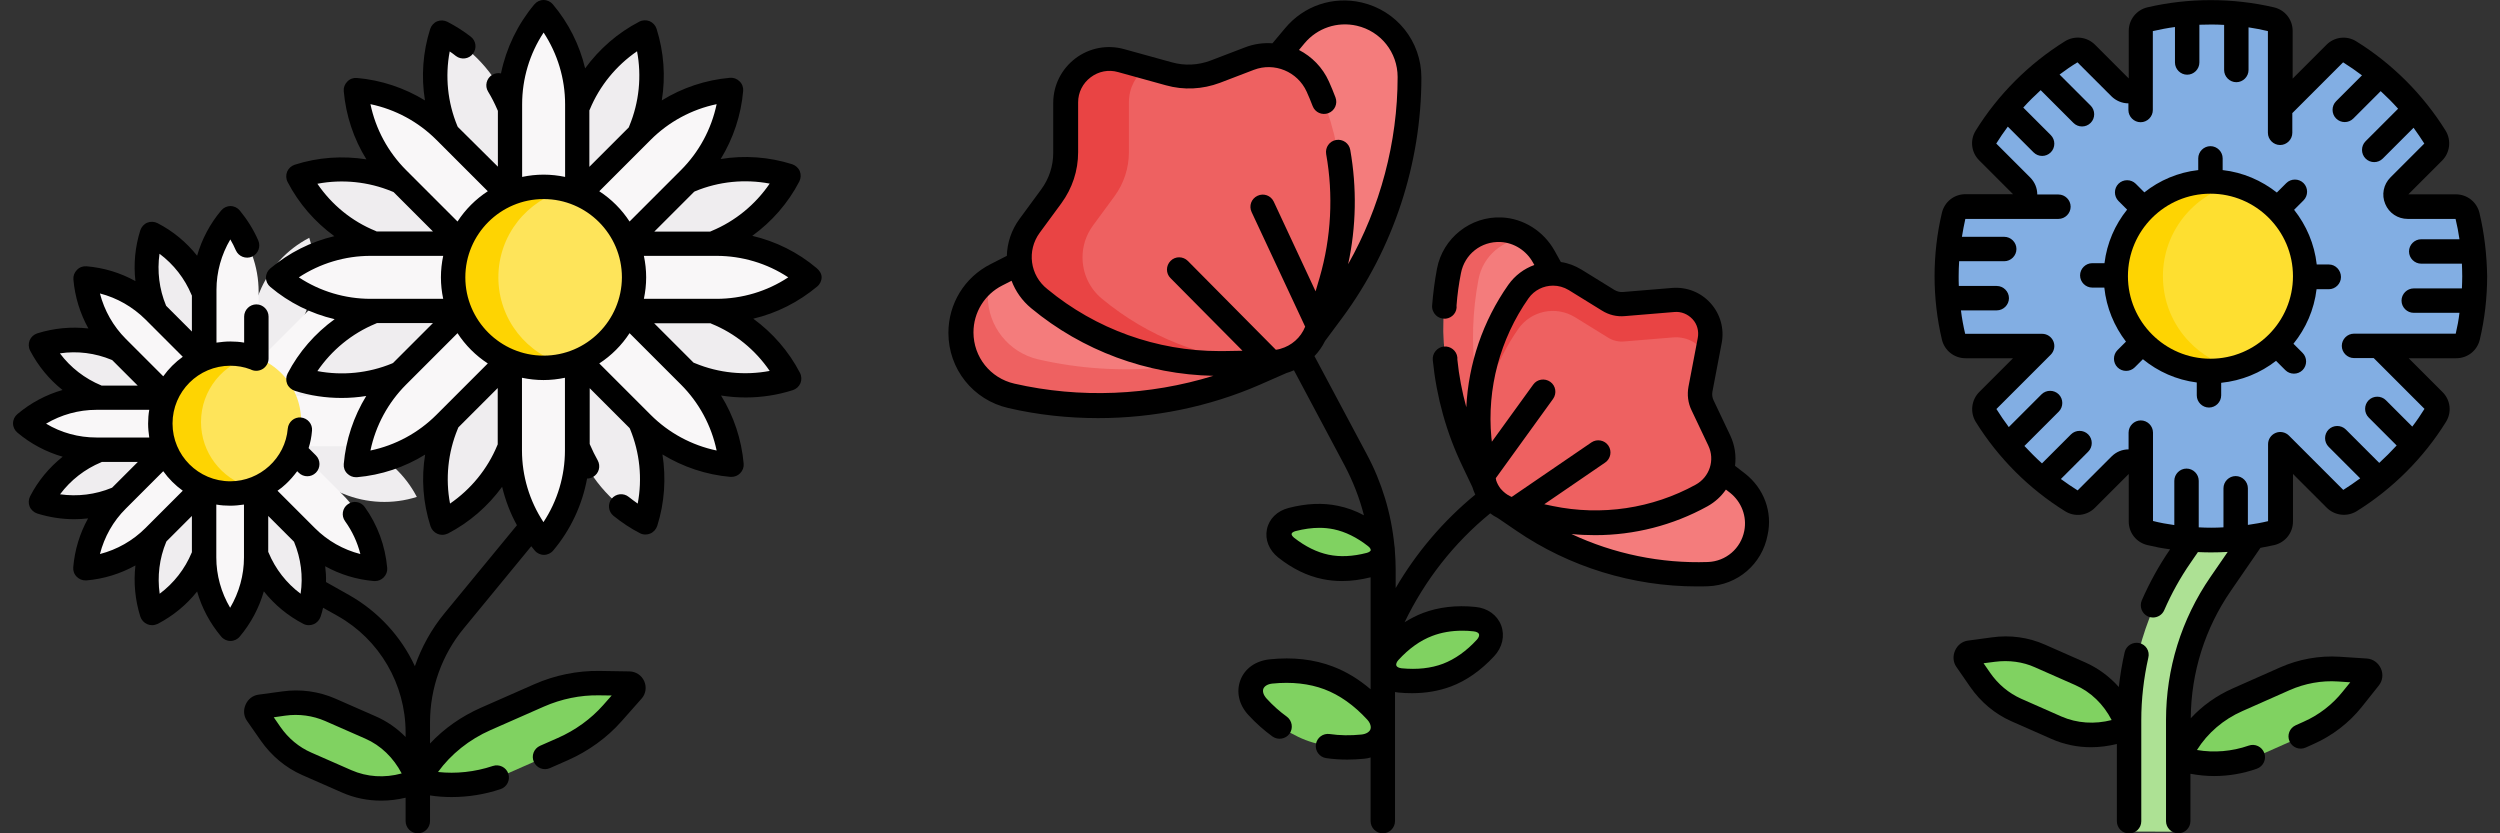 <?xml version="1.0" encoding="utf-8"?>
<!-- Generator: Adobe Illustrator 24.0.1, SVG Export Plug-In . SVG Version: 6.00 Build 0)  -->
<svg version="1.1" id="Warstwa_1" xmlns="http://www.w3.org/2000/svg" xmlns:xlink="http://www.w3.org/1999/xlink" x="0px" y="0px"
	 viewBox="0 0 1536 512" style="enable-background:new 0 0 1536 512;" xml:space="preserve">
<rect x="0" y="0" width="1536" height="512" fill="#333333" stroke="none"/>
<style type="text/css">
	.st0{fill:#EFEDEF;}
	.st1{fill:#F9F7F8;}
	.st2{fill:#FEE45A;}
	.st3{fill:#FED402;}
	.st4{fill:#80D261;}
	.st5{fill:#ADE194;}
	.st6{fill:#82AEE3;}
	.st7{fill:#FEDF30;}
	.st8{fill:#F47C7C;}
	.st9{fill:#EE6161;}
	.st10{fill:#E94444;}
</style>
<g>
	<g>
		<path class="st0" d="M187.4,192.9l0.7-1.7c5.9-14.3,6.6-30.3,1.9-45.1c-13.8,7.2-24.6,18.9-30.5,33.3l-0.6,1.5l-35.3,64.3l33.7,17
			L187.4,192.9z"/>
		<path class="st0" d="M128,181.1l-0.7-1.7c-5.9-14.3-16.8-26.1-30.5-33.2c-4.7,14.8-4,30.8,2,45.1l0.6,1.5l24.3,62.8l30.1-11.7
			L128,181.1z"/>
		<path class="st0" d="M77.6,214.8l-1.7-0.7c-14.3-5.9-30.3-6.6-45.1-1.9c7.2,13.8,18.9,24.6,33.3,30.5l1.5,0.6l65.7,26l13.5-26
			L77.6,214.8z"/>
		<path class="st0" d="M209.3,302.7l1.7,0.7c14.3,5.9,30.3,6.6,45.1,1.9c-7.2-13.8-18.9-24.6-33.3-30.5l-1.5-0.6l-65.5-29.1
			L139.9,271L209.3,302.7z"/>
		<path class="st0" d="M187.6,324.7l0.6,1.5c5.9,14.3,6.6,30.3,2,45.1c-13.8-7.1-24.6-18.9-30.5-33.2l-0.7-1.7l-27.7-69.7l29.8-14.4
			L187.6,324.7z"/>
		<path class="st0" d="M128,336.6l-0.6,1.5c-5.9,14.3-16.7,26.1-30.5,33.3c-4.7-14.8-4-30.8,1.9-45.1l0.7-1.7l21.7-61.1l28.8,5.7
			L128,336.6z"/>
		<path class="st0" d="M77.4,302.9l-1.5,0.6c-14.3,5.9-30.3,6.6-45.1,2c7.1-13.8,18.9-24.6,33.2-30.5l1.7-0.7l53-22.6l16.6,28.5
			L77.4,302.9z"/>
		<path class="st0" d="M221.1,243.2l1.7-0.7c14.3-5.9,26.1-16.8,33.2-30.5c-14.8-4.7-30.8-4-45.1,2l-1.5,0.6
			c-1.2-0.3-81.1,30.5-81.1,30.5l11.6,27.9L221.1,243.2z"/>
	</g>
	<g>
		<path class="st1" d="M182,274.2H223c15.5,0,30.5-5.5,42.4-15.5c-11.9-10-26.9-15.5-42.4-15.5H182h-53.7v30.9H182z"/>
		<path class="st1" d="M181.7,275.1l28.9,28.9c11,11,17.7,25.5,19,40.9c-15.5-1.3-29.9-8.1-40.9-19l-28.9-28.9l-31.5-33.4l23.7-22.9
			L181.7,275.1z"/>
		<path class="st1" d="M158.9,297.3v40.9c0,15.5-5.5,30.5-15.5,42.4c-10-11.9-15.5-26.9-15.5-42.4v-40.9v-45.1h30.9V297.3z"/>
		<path class="st1" d="M127.1,296.9l-28.9,28.9c-11,11-25.5,17.7-40.9,19c1.3-15.5,8.1-29.9,19-40.9l28.9-28.9l32.5-30l21.2,18.4
			L127.1,296.9z"/>
		<path class="st1" d="M104.8,274.2H63.9c-15.5,0-30.5-5.5-42.4-15.5c11.9-10,26.9-15.5,42.4-15.5h40.9h39.9v30.9H104.8z"/>
		<path class="st1" d="M127.1,220.5l-28.9-28.9c-11-11-25.5-17.7-40.9-19c1.3,15.5,8.1,29.9,19,40.9l28.9,28.9l28.1,22.9l18.7-22.8
			L127.1,220.5z"/>
		<path class="st1" d="M158.9,220.1v-40.9c0-15.5-5.5-30.5-15.5-42.4c-10,11.9-15.5,26.9-15.5,42.4v40.9l0.3,42h29L158.9,220.1z"/>
		<path class="st1" d="M159.8,220.5l28.9-28.9c11-11,25.5-17.7,40.9-19c-1.3,15.5-8.1,29.9-19,40.9l-28.9,28.9l-41.7,34l-14.6-26.8
			L159.8,220.5z"/>
	</g>
	<g>
		<circle class="st2" cx="143.4" cy="258.7" r="41.6"/>
	</g>
	<path class="st3" d="M123.5,259.3c0-19.6,13.6-36,31.8-40.4c-3.8-1.1-7.7-1.7-11.9-1.7c-23,0-41.6,18.6-41.6,41.6
		c0,23,18.6,41.6,41.6,41.6c3.4,0,6.7-0.4,9.8-1.2C136.1,294,123.5,278.1,123.5,259.3z"/>
	<path class="st0" d="M245.8,229.4l-2,0.8c-19.1,7.9-40.5,8.9-60.2,2.6c9.5-18.4,25.3-32.9,44.4-40.8l2.3-1l79.6-35.3l22.7,43.7
		L245.8,229.4z"/>
	<path class="st0" d="M313.3,274.5l-0.8,2c-7.9,19.2-22.4,34.9-40.7,44.5c-6.3-19.8-5.4-41.1,2.5-60.3l1-2.3L311,175l40.5,13
		L313.3,274.5z"/>
	<path class="st0" d="M392.9,258.6l0.8,2c7.9,19.1,8.9,40.5,2.6,60.2c-18.4-9.5-32.9-25.3-40.8-44.4l-1-2.3l-42.5-92l46.3-18.1
		L392.9,258.6z"/>
	<path class="st0" d="M438,191.1l2,0.8c19.2,7.9,34.9,22.4,44.5,40.7c-19.8,6.3-41.1,5.4-60.3-2.5l-2.3-1l-86.2-41.3l24.5-32.4
		L438,191.1z"/>
	<path class="st0" d="M437.7,149.7l2.3-1c19.1-7.9,34.9-22.4,44.4-40.8c-19.8-6.3-41.1-5.3-60.2,2.6l-2,0.8l-97.7,28.5l11.3,40.2
		L437.7,149.7z"/>
	<path class="st0" d="M392.7,82.4l1-2.3c7.9-19.2,8.8-40.5,2.5-60.3c-18.4,9.6-32.8,25.3-40.7,44.5l-0.8,2l-38.1,78.1l39.9,19.6
		L392.7,82.4z"/>
	<path class="st1" d="M354.6,222v54.7c0,20.7-7.3,40.8-20.7,56.7c-13.3-15.9-20.7-35.9-20.7-56.7V222l0-45.2h37.2L354.6,222z"/>
	<path class="st1" d="M312.1,221.5l-38.7,38.7c-14.7,14.7-34,23.7-54.7,25.4c1.8-20.7,10.8-40,25.4-54.7l38.7-38.7l29.2-25.1
		l25.6,26.8L312.1,221.5z"/>
	<path class="st1" d="M385,192.3l38.7,38.7c14.7,14.7,23.7,34,25.4,54.7c-20.7-1.8-40-10.8-54.7-25.4l-38.7-38.7l-39.3-37.1
		l31.2-28.9L385,192.3z"/>
	<path class="st1" d="M385.5,191.1l54.7,0c20.7,0,40.8-7.4,56.6-20.7c-15.9-13.3-35.9-20.6-56.7-20.6l-54.7,0l-47.9,0l0,41.3
		L385.5,191.1z"/>
	<path class="st1" d="M385,148.6l38.7-38.7c14.7-14.7,23.7-34,25.4-54.7c-20.7,1.8-40,10.8-54.7,25.4l-38.7,38.7l-26.5,32.7
		l25.4,18.3L385,148.6z"/>
	<path class="st0" d="M313.3,66.7l-1-2.3c-7.9-19.1-22.4-34.9-40.8-44.4c-6.3,19.8-5.3,41.1,2.6,60.2l0.8,2l38.8,81.9l33.9-18
		L313.3,66.7z"/>
	<path class="st1" d="M313.3,118.8V64.1c0-20.7,7.3-40.8,20.7-56.7c13.3,15.9,20.7,35.9,20.7,56.7v54.7v45.2h-40.4L313.3,118.8z"/>
	<path class="st0" d="M246,111.7l-2.3-1c-19.2-7.9-40.5-8.8-60.3-2.5c9.6,18.4,25.3,32.8,44.5,40.7l2,0.8l79.9,38.2l15.6-39.4
		L246,111.7z"/>
	<path class="st1" d="M282.9,148.6l-38.7-38.7c-14.7-14.7-23.7-34-25.4-54.7c20.7,1.8,40,10.8,54.7,25.4l38.7,38.7l33.3,32.1
		l-26.2,26.2L282.9,148.6z"/>
	<g>
		<path class="st1" d="M282.4,191.1h-54.7c-20.7,0-40.8-7.3-56.7-20.7c15.9-13.3,35.9-20.7,56.7-20.7h54.7h42.1v43L282.4,191.1z"/>
	</g>
	<g>
		<path class="st2" d="M334,114.9c30.7,0,55.6,24.9,55.6,55.5S364.6,226,334,226s-55.5-24.9-55.5-55.6S303.3,114.9,334,114.9z"/>
	</g>
	<path class="st3" d="M306.2,170.4c0-25.9,17.7-47.6,41.6-53.8c-4.4-1.1-9.1-1.8-13.9-1.8c-30.7,0-55.5,24.9-55.5,55.5
		S303.3,226,334,226c4.8,0,9.5-0.6,13.9-1.8C323.9,218,306.2,196.3,306.2,170.4z"/>
	<path class="st4" d="M188.2,469.2l24.6,10.8c13.6,6,29.3,5.8,44-0.4c-5.3-15-15.8-26.7-29.4-32.7l-24.6-10.8
		c-8.9-3.9-18.7-5.2-28.6-3.9l-14.7,2c-1.7,0.2-2.8,2.9-1.9,4.3l8.5,12.2C171.7,458.9,179.4,465.3,188.2,469.2L188.2,469.2z"/>
	<path class="st4" d="M345.5,460.4l-32.7,14.4c-18.1,7.9-38.1,9.7-56,4.9c8.5-16.4,23.3-30,41.4-38l32.7-14.4
		c11.8-5.2,24.4-7.8,36.9-7.5l18.5,0.3c2.1,0,3.3,2.7,1.9,4.3L376,438.2C367.7,447.6,357.2,455.2,345.5,460.4L345.5,460.4z"/>
	<g>
		<path d="M501.7,164.7c-11.5-9.7-25-16.4-39.5-19.8c12-8.7,22-20.1,28.9-33.4c1-2,1.1-4.3,0.3-6.3s-2.6-3.6-4.7-4.3
			c-14.2-4.5-29.3-5.6-43.9-3.2c7.7-12.6,12.5-26.9,13.8-41.8c0.2-2.2-0.6-4.4-2.2-5.9c-1.6-1.6-3.7-2.4-5.9-2.2
			c-14.9,1.3-29.3,6.1-41.9,13.9c2.4-14.6,1.3-29.7-3.2-44c-0.7-2.1-2.2-3.8-4.3-4.7c-2-0.8-4.4-0.7-6.3,0.3
			c-13.3,6.9-24.6,16.8-33.3,28.7c-3.4-14.4-10.2-27.9-19.8-39.3C338.3,1,336.2,0,334,0c-2.2,0-4.3,1-5.7,2.7
			c-10.3,12.3-17.3,26.9-20.5,42.4c-1.8-0.4-3.7-0.1-5.4,0.9c-3.5,2.1-4.7,6.8-2.5,10.3c2.2,3.6,4,7.2,5.6,10.9l0.4,0.9v34.3
			L281.3,78l-0.3-0.6c-6-14.5-7.6-30.5-4.7-45.8c1.3,0.9,2.6,1.8,3.8,2.8c3.3,2.5,8,1.9,10.5-1.4c2.5-3.3,1.9-8-1.4-10.5
			c-4.5-3.5-9.3-6.5-14.3-9.1c-2-1-4.3-1.1-6.3-0.3c-2,0.8-3.6,2.6-4.3,4.7c-4.5,14.2-5.6,29.3-3.2,43.9
			c-12.6-7.7-26.9-12.5-41.8-13.8c-2.2-0.2-4.4,0.6-5.9,2.2c-1.6,1.6-2.4,3.7-2.2,5.9c1.3,14.9,6.1,29.3,13.9,41.9
			c-14.6-2.3-29.7-1.3-44,3.3c-2.1,0.7-3.8,2.2-4.7,4.3c-0.8,2-0.7,4.4,0.3,6.3c6.9,13.3,16.8,24.6,28.7,33.3
			c-14.4,3.4-27.9,10.2-39.3,19.8c-1.7,1.4-2.7,3.5-2.7,5.7c0,2.2,1,4.3,2.7,5.7c11.5,9.7,25,16.4,39.5,19.8
			c-12,8.7-22,20.1-28.9,33.4c-1,2-1.1,4.3-0.3,6.3c0.8,2,2.6,3.6,4.7,4.3c9.4,3,19.1,4.4,28.8,4.4c5,0,10.1-0.4,15.1-1.2
			c-7.7,12.6-12.5,26.9-13.8,41.8c-0.2,2.2,0.6,4.4,2.2,5.9c1.4,1.4,3.3,2.2,5.3,2.2c0.2,0,0.4,0,0.6,0c14.9-1.3,29.3-6.1,41.9-13.9
			c-2.4,14.6-1.3,29.7,3.3,44c0.7,2.1,2.2,3.8,4.3,4.7c0.9,0.4,1.9,0.6,2.9,0.6c1.2,0,2.4-0.3,3.5-0.8c13.3-6.9,24.6-16.8,33.3-28.7
			c2,8.2,5,16.2,9.1,23.6l-44.5,54.1c-8,9.7-14.1,20.8-18.2,32.5c-8.4-18.1-22.4-33.5-40.4-43.7l-14.2-8c0.1-3.2-0.1-6.5-0.5-9.7
			c9.2,5.1,19.4,8.2,30,9.1c0.2,0,0.4,0,0.6,0c2,0,3.9-0.8,5.3-2.2c1.6-1.6,2.4-3.7,2.2-5.9c-1.2-13.5-5.9-26.4-13.8-37.4
			c-2.4-3.4-7.1-4.1-10.4-1.7c-3.4,2.4-4.1,7.1-1.7,10.4c4.4,6.1,7.6,13,9.4,20.2c-10.5-2.7-20.1-8.1-27.9-15.9l-23-23
			c1.8-1.2,3.5-2.6,5.1-4.1c2.6-2.4,4.9-5.1,7-7.9l0.9,0.9c1.5,1.5,3.4,2.2,5.3,2.2s3.8-0.7,5.3-2.2c2.9-2.9,2.9-7.7,0-10.6
			l-4.5-4.5c1.1-3.4,1.8-7,2.1-10.7c0.4-4.1-2.7-7.7-6.8-8.1c-4.1-0.4-7.7,2.7-8.1,6.8c-1.5,18.2-17.1,32.4-35.3,32.4
			c-19.6,0-35.5-15.9-35.5-35.5s15.9-35.5,35.5-35.5c4.2,0,8.4,0.7,12.3,2.2l0.9,0.4c2.3,0.9,4.9,0.6,7-0.8c2-1.4,3.3-3.7,3.3-6.2
			v-25.8c0-4.1-3.4-7.5-7.5-7.5s-7.5,3.4-7.5,7.5v16c-2.8-0.5-5.6-0.7-8.5-0.7c-2.9,0-5.7,0.3-8.5,0.7v-32.5c0-10.9,3-21.6,8.5-30.9
			c1.3,2.2,2.4,4.4,3.4,6.7c1.7,3.8,6.1,5.5,9.9,3.9c3.8-1.7,5.5-6.1,3.9-9.9c-2.9-6.7-6.8-12.9-11.4-18.5c-1.4-1.7-3.5-2.7-5.7-2.7
			c-2.2,0-4.3,1-5.7,2.7c-6.9,8.2-11.9,17.7-14.8,27.8c-6.6-8.3-14.8-15.1-24.3-20c-2-1-4.3-1.1-6.3-0.3c-2,0.8-3.6,2.6-4.3,4.7
			c-3.2,10.1-4.2,20.8-3,31.2c-9.2-5.1-19.4-8.2-30-9.1c-2.2-0.2-4.4,0.6-5.9,2.2c-1.6,1.6-2.4,3.7-2.2,5.9
			c0.9,10.6,4.1,20.9,9.2,30.1c-10.5-1.2-21.2-0.2-31.4,3c-2.1,0.7-3.8,2.2-4.7,4.3c-0.8,2-0.7,4.4,0.3,6.3
			c4.9,9.4,11.7,17.7,19.9,24.2c-10.1,2.9-19.5,7.9-27.7,14.8c-1.7,1.4-2.7,3.5-2.7,5.7c0,2.2,1,4.3,2.7,5.7
			c8.2,6.9,17.7,11.9,27.8,14.8c-8.3,6.6-15.1,14.8-20,24.3c-1,2-1.1,4.3-0.3,6.3c0.8,2,2.6,3.6,4.7,4.3c7.4,2.3,15.1,3.5,22.8,3.5
			c2.8,0,5.6-0.2,8.4-0.5c-5.1,9.2-8.2,19.4-9.1,30c-0.2,2.2,0.6,4.4,2.2,5.9c1.4,1.4,3.3,2.2,5.3,2.2c0.2,0,0.4,0,0.6,0
			c10.6-0.9,20.9-4.1,30.1-9.2c-1.2,10.5-0.2,21.2,3,31.4c0.7,2.1,2.2,3.8,4.3,4.7c0.9,0.4,1.9,0.6,2.9,0.6c1.2,0,2.4-0.3,3.5-0.8
			c9.4-4.9,17.7-11.7,24.2-19.9c2.9,10.1,7.9,19.5,14.8,27.7c1.4,1.7,3.5,2.7,5.7,2.7c2.2,0,4.3-1,5.7-2.7
			c6.9-8.2,11.9-17.7,14.8-27.8c6.6,8.3,14.8,15.1,24.3,20c1.1,0.6,2.3,0.8,3.4,0.8c1,0,2-0.2,2.9-0.6c2-0.8,3.6-2.6,4.3-4.7
			c0.6-1.8,1.1-3.6,1.5-5.4l8.9,5c25.8,14.5,41.8,42,41.8,71.6v2.8c-5.3-5.4-11.6-9.8-18.6-12.8l-24.6-10.8
			c-10.1-4.4-21.4-6-32.6-4.4l-14.7,2c-3.4,0.5-6.3,2.7-7.8,6.1c-1.5,3.4-1.2,7,0.8,9.9l8.5,12.2c6.5,9.3,15.2,16.6,25.3,21.1
			l24.6,10.8c7.7,3.4,15.8,5,24.1,5c5,0,10-0.6,15-1.8v14.4c0,4.1,3.4,7.5,7.5,7.5c4.1,0,7.5-3.4,7.5-7.5v-15.8
			c4.4,0.7,8.8,1,13.3,1c10.1,0,20.3-1.6,30.1-4.9c3.9-1.3,6-5.6,4.7-9.5c-1.3-3.9-5.6-6-9.5-4.7c-11.1,3.7-22.7,4.9-33.7,3.7
			c8-11,19.2-20,32.4-25.8l32.7-14.4c10.7-4.7,22.4-7.1,33.8-6.9l7.8,0.1l-5.2,5.9c-7.5,8.5-17.2,15.5-27.9,20.2l-10.9,4.8
			c-3.8,1.7-5.5,6.1-3.8,9.9c1.7,3.8,6.1,5.5,9.9,3.8l10.9-4.8c12.7-5.6,24.2-13.9,33.1-24l12.3-13.9c2.6-2.9,3.2-7.1,1.6-10.7
			c-1.6-3.6-5.1-5.9-9-6l-18.5-0.3c-13.5-0.2-27.4,2.6-40.1,8.2l-32.7,14.4c-12,5.3-22.7,12.8-31.3,22v-6.7v-6.3
			c0-21,7.3-41.5,20.7-57.7l41.5-50.5c0.7,0.9,1.4,1.7,2.1,2.6c1.4,1.7,3.5,2.7,5.7,2.7c2.2,0,4.3-1,5.7-2.7
			c10.7-12.7,17.8-28,20.8-44.2c1.3,0,2.5-0.3,3.7-1c3.6-2.1,4.8-6.6,2.8-10.2c-1.7-3-3.2-6.1-4.5-9.1l-0.4-0.9v-34.3l24.5,24.5
			l0.3,0.6c6,14.5,7.6,30.5,4.7,45.8c-1.9-1.3-3.7-2.7-5.5-4.1c-3.2-2.6-7.9-2.1-10.5,1.1c-2.6,3.2-2.1,7.9,1.1,10.5
			c5.1,4.1,10.6,7.8,16.3,10.7c1.1,0.6,2.3,0.8,3.4,0.8c1,0,2-0.2,2.9-0.6c2-0.8,3.6-2.6,4.3-4.7c4.5-14.2,5.5-29.3,3.2-43.9
			c12.6,7.7,26.9,12.5,41.8,13.8c0.2,0,0.4,0,0.6,0c2,0,3.9-0.8,5.3-2.2c1.6-1.6,2.4-3.7,2.2-5.9c-1.3-14.9-6.1-29.3-13.9-41.9
			c5,0.8,10.1,1.2,15.2,1.2c9.7,0,19.5-1.5,28.9-4.5c2.1-0.7,3.8-2.2,4.7-4.3c0.8-2,0.7-4.4-0.3-6.3c-6.9-13.3-16.8-24.6-28.7-33.3
			c14.4-3.4,27.8-10.2,39.3-19.8c1.7-1.4,2.7-3.5,2.7-5.7S503.4,166.1,501.7,164.7L501.7,164.7z M98,155.9
			c8.7,6.5,15.5,15.2,19.7,25.3l0.2,0.4v22.1l-15.8-15.8l-0.1-0.2C97.8,177.6,96.5,166.6,98,155.9z M89.3,196.2l23,23
			c-4.6,3.3-8.7,7.4-12,12l-23-23c-7.7-7.7-13.2-17.4-15.9-27.9C71.9,183,81.5,188.5,89.3,196.2L89.3,196.2z M36.8,217.1
			c10.7-1.6,21.7-0.2,31.8,4l0.4,0.2l15.6,15.6H62.4l-0.2-0.1C52.1,232.6,43.3,225.8,36.8,217.1z M28.3,260.3
			c9.3-5.5,20-8.5,30.9-8.5h32.5c-0.5,2.8-0.7,5.6-0.7,8.5c0,2.9,0.3,5.7,0.7,8.5H59.2C48.3,268.8,37.6,265.9,28.3,260.3z
			 M36.9,303.7c6.5-8.7,15.2-15.5,25.3-19.7l0.4-0.2h22.1l-15.8,15.8l-0.2,0.1C58.6,303.9,47.6,305.2,36.9,303.7z M89.3,324.5
			c-7.7,7.7-17.4,13.2-27.9,15.9c2.7-10.5,8.1-20.2,15.9-27.9l23-23c3.3,4.6,7.4,8.7,12,12L89.3,324.5z M117.9,339.3l-0.1,0.2
			c-4.2,10.1-11,18.8-19.7,25.3c-1.5-10.7-0.2-21.7,4-31.8l0.2-0.4l15.6-15.6V339.3z M149.9,342.5c0,10.9-3,21.6-8.5,30.9
			c-5.5-9.3-8.5-20-8.5-30.9v-32.5c2.8,0.5,5.6,0.7,8.5,0.7c2.9,0,5.7-0.3,8.5-0.7L149.9,342.5z M184.7,364.8
			c-8.7-6.5-15.5-15.2-19.7-25.3l-0.2-0.4V317l15.8,15.8l0.1,0.2C184.9,343.1,186.3,354.1,184.7,364.8L184.7,364.8z M215.9,473.2
			l-24.6-10.8c-7.6-3.3-14.2-8.8-19.1-15.9l-4-5.8l7-1c8.5-1.2,17,0,24.6,3.3l24.6,10.8c9.6,4.2,17.3,11.7,22.4,21.4
			C236.2,478.1,225.5,477.4,215.9,473.2L215.9,473.2z M472.9,112.8c-8.8,12.9-21.2,23.1-35.7,29.1l-0.9,0.4h-34.3l24.5-24.5l0.6-0.3
			C441.6,111.5,457.5,109.9,472.9,112.8L472.9,112.8z M399.8,85.9c11.1-11.1,25.2-18.7,40.5-21.9c-3.2,15.3-10.8,29.4-21.9,40.5
			l-31.6,31.6c-4.8-7.4-11.2-13.8-18.6-18.6L399.8,85.9z M362.1,67.8l0.3-0.6c6-14.5,16.2-26.9,29-35.7c2.9,15.3,1.3,31.3-4.7,45.8
			l-0.4,1l-24.2,24.2L362.1,67.8L362.1,67.8z M320.8,64.1c0-15.7,4.6-31.1,13.2-44.1c8.6,13.1,13.2,28.4,13.2,44.1v44.6
			c-4.3-0.9-8.7-1.4-13.2-1.4s-8.9,0.5-13.2,1.4V64.1z M268.1,85.9l31.6,31.6c-7.4,4.8-13.8,11.2-18.6,18.6l-31.6-31.6
			c-11.1-11.1-18.7-25.2-21.9-40.5C242.9,67.2,257,74.8,268.1,85.9L268.1,85.9z M195,112.9c15.3-2.9,31.3-1.3,45.8,4.7l1,0.4
			l24.2,24.2h-34.6l-0.6-0.3C216.2,136,203.8,125.8,195,112.9z M183.6,170.4c13.1-8.6,28.4-13.2,44.1-13.2h44.6
			c-0.9,4.3-1.4,8.7-1.4,13.2s0.5,8.9,1.4,13.2h-44.6C212,183.6,196.6,179,183.6,170.4L183.6,170.4z M195,228
			c8.8-12.9,21.2-23.1,35.7-29.1l0.9-0.4H266L241.5,223l-0.6,0.3C226.3,229.3,210.4,230.9,195,228L195,228z M268.1,254.9
			c-11.1,11.1-25.2,18.7-40.5,21.9c3.2-15.3,10.8-29.4,21.9-40.5l31.6-31.6c4.8,7.4,11.2,13.8,18.6,18.6L268.1,254.9z M305.8,273
			l-0.3,0.7c-6,14.5-16.2,26.9-29,35.7c-2.9-15.3-1.3-31.3,4.7-45.8l0.4-1l24.2-24.2L305.8,273L305.8,273z M347.1,276.7
			c0,15.7-4.6,31.1-13.2,44.1c-8.6-13.1-13.2-28.4-13.2-44.1v-44.6c4.3,0.9,8.7,1.4,13.2,1.4c4.5,0,8.9-0.5,13.2-1.4L347.1,276.7z
			 M334,218.5c-26.5,0-48.1-21.6-48.1-48.1c0-26.5,21.6-48.1,48.1-48.1c26.5,0,48.1,21.6,48.1,48.1C382,196.9,360.5,218.5,334,218.5
			z M399.8,254.9l-31.6-31.6c7.4-4.8,13.8-11.2,18.6-18.6l31.6,31.6c11.1,11.1,18.7,25.2,21.9,40.5C425,273.6,410.9,266,399.8,254.9
			L399.8,254.9z M472.9,227.9c-15.3,2.9-31.3,1.3-45.8-4.7l-1-0.4l-24.2-24.2h34.6l0.6,0.3C451.7,204.8,464.1,215,472.9,227.9
			L472.9,227.9z M440.2,183.6h-44.6c0.9-4.3,1.4-8.7,1.4-13.2c0-4.5-0.5-8.9-1.4-13.2h44.6c15.7,0,31.1,4.6,44.1,13.2
			C471.3,179,455.9,183.6,440.2,183.6z"/>
	</g>
</g>
<g>
	<path class="st4" d="M1412.7,453.2l-29.1,12.9c-16.1,7.1-34.2,8.1-50.6,2.6c7.1-15.9,19.9-28.6,36-35.7l29.1-12.9
		c10.5-4.6,21.9-6.7,33.2-6l16.8,1.1c1.9,0.1,3.1,2.7,1.9,4.3l-10.5,13.2C1432.3,441.5,1423.1,448.6,1412.7,453.2L1412.7,453.2z"/>
	<path class="st4" d="M1243.3,438.3l24.7,10.9c13.6,6,29.4,5.9,44.1-0.3c-5.3-15.1-15.8-26.8-29.4-32.8l-24.7-10.9
		c-8.9-3.9-18.7-5.3-28.7-4l-14.8,2c-1.7,0.2-2.9,2.9-1.9,4.3l8.5,12.3C1226.8,428,1234.4,434.4,1243.3,438.3L1243.3,438.3z"/>
	<path class="st5" d="M1336,511c1.2,0,2.2-1,2.2-2.2v-61.7c0-30.9,9-60.6,26-86.1l19.8-29.7c0-0.1,0.1-0.1,0.1-0.2l11-21.4
		c0.2-0.3,0.2-0.6,0.2-1v-16.7c0-0.9-0.5-1.7-1.3-2l-13.8-5.7c-1-0.4-2.1-0.1-2.6,0.8l-31.1,47.8l-7,10.5
		c-20.5,30.6-31.3,66.4-31.3,103.6v61.7c0,1.2,1,2.2,2.2,2.2L1336,511L1336,511z"/>
	<g id="XMLID_251_">
		<g>
			<path class="st6" d="M1358.1,227.9c32.1,0,58.2-26,58.2-58.2c0-32.1-26-58.2-58.2-58.2s-58.2,26-58.2,58.2
				c0,15.7,6.2,30,16.4,40.5C1326.9,221.1,1341.7,227.9,1358.1,227.9L1358.1,227.9z M1516.1,132.6c2.8,11.9,4.3,24.4,4.3,37.1
				c0,12.8-1.5,25.2-4.3,37.2c-0.8,3.3-3.8,5.7-7.2,5.7h-47.4L1495,246c2.4,2.4,2.9,6.2,1.1,9.1c-13.2,21.3-31.2,39.3-52.5,52.5
				c-2.9,1.8-6.7,1.3-9.1-1.1l-33.5-33.5v47.4c0,3.4-2.3,6.4-5.7,7.2c-11.9,2.8-24.4,4.3-37.1,4.3c-12.8,0-25.2-1.5-37.1-4.3
				c-3.3-0.8-5.7-3.8-5.7-7.2V291c0-6.6-8-9.9-12.7-5.2l-20.8,20.8c-2.4,2.4-6.2,2.9-9.1,1.1c-21.3-13.2-39.3-31.2-52.5-52.5
				c-1.8-2.9-1.3-6.7,1.1-9.1l33.5-33.5h-47.4c-3.4,0-6.4-2.3-7.2-5.7c-2.8-11.9-4.3-24.4-4.3-37.2c0-12.8,1.5-25.2,4.3-37.1
				c0.8-3.3,3.8-5.7,7.2-5.7h29.4c6.6,0,9.9-8,5.3-12.7l-20.8-20.8c-2.4-2.4-2.9-6.2-1.1-9.1c13.2-21.3,31.2-39.3,52.5-52.5
				c2.9-1.8,6.7-1.3,9.1,1.1l20.8,20.8c4.7,4.7,12.7,1.4,12.7-5.3V19c0-3.4,2.3-6.4,5.7-7.2c11.9-2.8,24.4-4.3,37.1-4.3
				s25.2,1.5,37.1,4.3c3.3,0.8,5.7,3.8,5.7,7.2v47.4l33.5-33.5c2.4-2.4,6.2-2.9,9.1-1.1c21.3,13.2,39.3,31.2,52.5,52.5
				c1.8,2.9,1.3,6.7-1.1,9.1l-20.8,20.8c-4.7,4.7-1.4,12.7,5.3,12.7h29.4C1512.3,126.9,1515.3,129.2,1516.1,132.6L1516.1,132.6z"/>
		</g>
	</g>
	<path class="st7" d="M1416.3,169.7c0,32.1-26,58.2-58.2,58.2c-16.4,0-31.2-6.8-41.8-17.7c-10.2-10.5-16.4-24.7-16.4-40.5
		c0-32.1,26-58.2,58.2-58.2S1416.3,137.6,1416.3,169.7z"/>
	<path class="st3" d="M1345.3,210.2c-10.2-10.5-16.4-24.7-16.4-40.5c0-27.1,18.6-49.9,43.7-56.4c-4.6-1.2-9.5-1.8-14.5-1.8
		c-32.1,0-58.2,26-58.2,58.2c0,15.7,6.2,30,16.4,40.5c10.6,10.9,25.4,17.7,41.8,17.7c5,0,9.8-0.6,14.5-1.8
		C1362,223.4,1352.6,217.8,1345.3,210.2L1345.3,210.2z"/>
	<g>
		<path d="M1523.4,130.9c-1.6-6.8-7.6-11.5-14.5-11.5l-29.2,0l20.7-20.7c4.9-4.9,5.8-12.5,2.2-18.4c-13.8-22.2-32.8-41.2-54.9-54.9
			c-5.9-3.7-13.5-2.8-18.4,2.2l-20.7,20.7v-2.5V19c0-7-4.7-12.9-11.5-14.5c-25.4-5.9-52.4-5.9-77.7,0c-6.8,1.6-11.5,7.6-11.5,14.5
			l0,29.2l-20.7-20.7c-4.9-4.9-12.5-5.8-18.4-2.2c-22.2,13.8-41.2,32.8-54.9,54.9c-3.7,5.9-2.8,13.5,2.2,18.4l20.7,20.7h-16.3h-12.9
			c-7,0-12.9,4.7-14.5,11.5c-3,12.7-4.5,25.8-4.5,38.9c0,13.1,1.5,26.2,4.5,38.9c1.6,6.8,7.6,11.5,14.5,11.5h29.2l-20.7,20.7
			c-4.9,4.9-5.8,12.5-2.2,18.4c13.8,22.2,32.8,41.2,54.9,54.9c5.9,3.7,13.5,2.8,18.4-2.2l20.7-20.7v17.2v12c0,7,4.7,12.9,11.5,14.5
			c4.6,1.1,9.2,2,13.9,2.6c-6.8,9.9-12.6,20.4-17.4,31.4c-1.6,3.8,0.1,8.2,3.9,9.9c1,0.4,2,0.6,3,0.6c2.9,0,5.7-1.7,6.9-4.5
			c4.4-10.1,9.8-19.9,16.1-29l4.6-6.7c2.6,0.1,5.2,0.2,7.8,0.2c3.5,0,7-0.1,10.5-0.3l-10.6,15.4c-17.9,26-27.3,56.4-27.3,87.9v62.1
			c0,4.1,3.4,7.5,7.5,7.5s7.5-3.4,7.5-7.5v-29.1c4.8,0.9,9.7,1.4,14.6,1.4c8.9,0,17.7-1.5,26.2-4.5c3.9-1.4,6-5.7,4.6-9.6
			c-1.4-3.9-5.7-6-9.6-4.6c-10.3,3.6-21.3,4.5-31.8,2.7c6.6-10.5,16.3-18.8,27.9-23.9l29.1-12.9c9.3-4.1,19.6-6,29.7-5.3l7.5,0.5
			l-4.7,5.8c-6.3,7.9-14.6,14.3-23.9,18.4l-4.9,2.2c-3.8,1.7-5.5,6.1-3.8,9.9c1.7,3.8,6.1,5.5,9.9,3.8l4.9-2.2
			c11.5-5.1,21.8-13,29.6-22.8l10.5-13.2c2.3-2.9,2.8-6.9,1.2-10.4c-1.6-3.5-4.8-5.8-8.5-6.1l-16.8-1.1c-12.5-0.8-25.2,1.5-36.7,6.6
			l-29.1,12.9c-9.9,4.4-18.6,10.6-25.7,18.3c0.2-28.1,8.7-55.2,24.7-78.4l18.1-26.3c2.8-0.5,5.7-1.1,8.5-1.7
			c6.8-1.6,11.5-7.6,11.5-14.5v-29.2l20.7,20.7c4.9,4.9,12.5,5.8,18.4,2.2c22.2-13.8,41.2-32.8,54.9-54.9c3.7-5.9,2.8-13.5-2.2-18.4
			l-20.7-20.7h16.9h12.3c7,0,12.9-4.7,14.5-11.5c3-12.7,4.5-25.8,4.5-38.9C1527.9,156.6,1526.4,143.5,1523.4,130.9L1523.4,130.9z
			 M1508.8,205h-12.3h-35h-15.2c-4.1,0-7.5,3.4-7.5,7.5c0,4.1,3.4,7.5,7.5,7.5h12.1l31.2,31.2c-2.3,3.7-4.8,7.4-7.5,10.9l-16.2-16.2
			c-2.9-2.9-7.7-2.9-10.6,0c-2.9,2.9-2.9,7.7,0,10.6l17.2,17.2c-3.4,3.7-7,7.3-10.7,10.7l-20.5-20.5c-2.9-2.9-7.7-2.9-10.6,0
			c-2.9,2.9-2.9,7.7,0,10.6l19.4,19.4c-3.4,2.5-6.9,4.9-10.4,7.1l-33.4-33.4c-2.1-2.1-5.4-2.8-8.2-1.6c-2.8,1.2-4.6,3.9-4.6,6.9
			v47.3c-4.1,1-8.2,1.7-12.4,2.3v-22.5c0-4.1-3.4-7.5-7.5-7.5s-7.5,3.4-7.5,7.5v24c-5,0.3-10.1,0.3-15.2,0v-28.6
			c0-4.1-3.4-7.5-7.5-7.5c-4.1,0-7.5,3.4-7.5,7.5v27.2c-4.4-0.6-8.8-1.4-13.1-2.5v-11.9V291v-25.2c0-4.1-3.4-7.5-7.5-7.5
			c-4.1,0-7.5,3.4-7.5,7.5v10.3c-3.9,0-7.6,1.5-10.5,4.4l-20.8,20.8c-3.5-2.2-6.9-4.5-10.3-7l16.8-16.8c2.9-2.9,2.9-7.7,0-10.6
			c-2.9-2.9-7.7-2.9-10.6,0l-17.8,17.8c-3.8-3.4-7.3-7-10.8-10.7l21.1-21.1c2.9-2.9,2.9-7.7,0-10.6c-2.9-2.9-7.7-2.9-10.6,0
			l-20.1,20.1c-2.7-3.6-5.2-7.3-7.6-11.1l33.4-33.4c2.1-2.1,2.8-5.4,1.6-8.2c-1.2-2.8-3.9-4.6-6.9-4.6h-47.3
			c-1.1-4.7-2-9.5-2.6-14.4h22c4.1,0,7.5-3.4,7.5-7.5c0-4.1-3.4-7.5-7.5-7.5h-23.3c-0.1-2-0.1-3.9-0.1-5.9c0-3.1,0.1-6.2,0.3-9.3
			h27.7c4.1,0,7.5-3.4,7.5-7.5s-3.4-7.5-7.5-7.5h-26c0.6-3.7,1.3-7.4,2.1-11h12.8h16.5h27.9c4.1,0,7.5-3.4,7.5-7.5
			c0-4.1-3.4-7.5-7.5-7.5h-13c0-3.9-1.5-7.6-4.4-10.5l-20.8-20.8c2.2-3.6,4.6-7,7.1-10.4l15.8,15.8c1.5,1.5,3.4,2.2,5.3,2.2
			s3.8-0.7,5.3-2.2c2.9-2.9,2.9-7.7,0-10.6l-16.9-16.9c3.4-3.8,7-7.3,10.7-10.7l20.1,20.1c1.5,1.5,3.4,2.2,5.3,2.2
			c1.9,0,3.8-0.7,5.3-2.2c2.9-2.9,2.9-7.7,0-10.6l-19.1-19.1c3.6-2.7,7.2-5.2,11-7.5l20.8,20.8c2.8,2.8,6.6,4.4,10.5,4.4v4.1
			c0,4.1,3.4,7.5,7.5,7.5s7.5-3.4,7.5-7.5V48.4V38.4V19.1c4.5-1,9-1.9,13.6-2.5v21.8c0,4.1,3.4,7.5,7.5,7.5s7.5-3.4,7.5-7.5V15.2
			c5.1-0.2,10.1-0.2,15.2,0.1v27.7c0,4.1,3.4,7.5,7.5,7.5s7.5-3.4,7.5-7.5V16.8c4,0.6,8,1.4,11.9,2.3v26.6v20.7v15.2
			c0,4.1,3.4,7.5,7.5,7.5s7.5-3.4,7.5-7.5V69.5l31.2-31.2c4,2.5,7.9,5.2,11.6,8l-15.9,15.9c-2.9,2.9-2.9,7.7,0,10.6
			c1.5,1.5,3.4,2.2,5.3,2.2c1.9,0,3.8-0.7,5.3-2.2l16.8-16.8c3.7,3.4,7.3,7,10.7,10.8l-20,20c-2.9,2.9-2.9,7.7,0,10.6
			c1.5,1.5,3.4,2.2,5.3,2.2c1.9,0,3.8-0.7,5.3-2.2l18.9-18.9c2.3,3.2,4.5,6.4,6.6,9.7l-20.8,20.8c-4.3,4.3-5.6,10.7-3.2,16.3
			c2.3,5.6,7.7,9.2,13.8,9.2h29.4c1,4.1,1.8,8.3,2.4,12.5h-23.5c-4.1,0-7.5,3.4-7.5,7.5s3.4,7.5,7.5,7.5h25c0.1,2.6,0.2,5.2,0.2,7.8
			c0,2.5-0.1,4.9-0.2,7.4h-29.6c-4.1,0-7.5,3.4-7.5,7.5c0,4.1,3.4,7.5,7.5,7.5h28.1C1510.6,196.5,1509.8,200.8,1508.8,205z"/>
		<path d="M1430.9,162.5h-7.5c-1.4-12.6-6.4-24.1-13.9-33.6l5.8-5.8c2.9-2.9,2.9-7.7,0-10.6c-2.9-2.9-7.7-2.9-10.6,0l-5.8,5.8
			c-9.4-7.4-20.8-12.4-33.3-13.8v-7.2c0-4.1-3.4-7.5-7.5-7.5c-4.1,0-7.5,3.4-7.5,7.5v7.2c-12.4,1.4-23.8,6.3-33.1,13.7l-5.3-5.3
			c-2.9-2.9-7.7-2.9-10.6,0c-2.9,2.9-2.9,7.7,0,10.6l5.3,5.3c-7.4,9.2-12.4,20.5-13.9,32.9h-7.5c-4.1,0-7.5,3.4-7.5,7.5
			s3.4,7.5,7.5,7.5h7.4c1.3,12.4,6.1,23.8,13.3,33.2l-5.2,5.2c-2.9,2.9-2.9,7.7,0,10.6c2.9,2.9,7.7,2.9,10.6,0l5-5
			c9.3,7.6,20.6,12.7,33.1,14.3v7.9c0,4.1,3.4,7.5,7.5,7.5s7.5-3.4,7.5-7.5v-7.7c12.6-1.3,24.2-6.1,33.7-13.5l5.7,5.7
			c2.9,2.9,7.7,2.9,10.6,0c2.9-2.9,2.9-7.7,0-10.6l-5.6-5.6c7.6-9.4,12.7-20.9,14.2-33.5h7.5c4.1,0,7.5-3.4,7.5-7.5
			S1435,162.5,1430.9,162.5L1430.9,162.5z M1358.1,220.4c-27.9,0-50.7-22.7-50.7-50.7s22.7-50.7,50.7-50.7
			c27.9,0,50.7,22.7,50.7,50.7S1386.1,220.4,1358.1,220.4L1358.1,220.4z"/>
		<path d="M1314.4,395.1c-4-0.9-8.1,1.6-9,5.6c-1.6,7-2.8,14.2-3.6,21.4c-5.7-6.4-12.7-11.6-20.6-15.1l-24.7-10.9
			c-10.1-4.5-21.4-6.1-32.7-4.5l-14.8,2c-3.4,0.5-6.3,2.7-7.8,6.1c-1.5,3.4-1.2,7.1,0.7,9.9l8.5,12.3c6.5,9.4,15.2,16.7,25.3,21.2
			l24.7,10.9c7.7,3.4,15.9,5.1,24.3,5.1c5.3,0,10.6-0.7,15.9-2v47.5c0,4.1,3.4,7.5,7.5,7.5s7.5-3.4,7.5-7.5v-62.1
			c0-12.9,1.5-25.8,4.3-38.3C1321,400,1318.4,396,1314.4,395.1L1314.4,395.1z M1266.5,440.2l-24.7-10.9c-7.6-3.4-14.2-8.9-19.1-16
			l-4-5.8l7-0.9c8.5-1.1,17.1,0,24.6,3.4l24.7,10.9c9.6,4.2,17.4,11.8,22.4,21.5C1286.9,445.1,1276.1,444.4,1266.5,440.2
			L1266.5,440.2z"/>
	</g>
</g>
<g>
	<path class="st8" d="M1057.7,289.3l9.9,7.7c9.3,7.2,13.7,19,11.5,30.5c-2.7,14.3-15,24.8-29.5,25.3c-40.3,1.5-80-10-113.2-32.8
		l-12-8.2l-6.7-40.9l82.5-27.8L1057.7,289.3z"/>
	<g>
		<path class="st4" d="M853.6,400.4c-6.7,7.3-3.1,16.7,6.7,17.7c8.4,0.8,18.8,0.6,28.8-3.3c10-3.8,18-10.5,23.7-16.7
			c6.7-7.3,3.1-16.7-6.7-17.7c-8.4-0.8-18.8-0.6-28.8,3.3C867.3,387.5,859.3,394.2,853.6,400.4z"/>
		<path class="st4" d="M845.9,436.9c8.2,8.9,3.8,20.6-8.3,21.8c-10.3,1-23.1,0.7-35.4-4s-22.1-12.9-29.1-20.5
			c-8.2-8.9-3.8-20.6,8.3-21.8c10.3-1,23.1-0.7,35.4,4C829.1,421.1,838.9,429.3,845.9,436.9L845.9,436.9z"/>
		<path class="st4" d="M845.2,329.7c7.2,5.7,5.3,14.9-3.6,17.3c-7.6,2-17.2,3.3-27,1.2c-9.8-2-18.1-7-24.2-11.9
			c-7.2-5.7-5.3-14.9,3.6-17.3c7.6-2,17.2-3.3,27-1.2C830.8,319.9,839.1,324.9,845.2,329.7z"/>
	</g>
	<path class="st8" d="M807.8,205.3l11.1-14.9C849.5,149,866,98.9,866,47.4c0-18.6-12.8-34.7-30.9-38.9c-14.6-3.4-29.9,1.8-39.5,13.3
		L785.3,34l-47.8,60.6l60.9,119.8L807.8,205.3z"/>
	<path class="st8" d="M788.4,221.7l-17,7.4c-47.2,20.5-99.7,25.4-149.8,13.9c-18.1-4.2-31-20.3-31-38.9c0-15,8.4-28.7,21.8-35.5
		l14.2-7.2l67.9-36.4l86.3,46.1l17.7,43.3L788.4,221.7z"/>
	<path class="st9" d="M787.7,206.9c-47.2,20.5-99.7,25.4-149.8,13.9c-18.1-4.2-31-20.3-31-38.9c0-3.8,0.5-7.5,1.5-11
		c-11.1,7.3-17.9,19.8-17.9,33.2c0,18.6,12.8,34.7,31,38.9c50.1,11.5,102.7,6.6,149.8-13.9l17-7.4l10-7.3l-4.2-10.3L787.7,206.9z"/>
	<g id="XMLID_252_">
		<g>
			<path class="st9" d="M809.5,53.2c16.9,37.6,19.9,80,8.3,119.6l-8.2,28.1c-3.8,12.9-15.5,21.8-28.9,22l-29.2,0.5
				c-41.2,0.7-81.4-13.4-113.1-39.7c-7.9-6.5-12-15.9-12-25.5c0-6.8,2.1-13.6,6.4-19.5l13.3-18.1c5.7-7.8,8.8-17.3,8.8-27V62.9
				c0-17.8,17-30.7,34.1-25.9l29.3,8.1c9.4,2.6,19.4,2.2,28.5-1.3l20.9-8C783.9,29.6,802.3,37.2,809.5,53.2L809.5,53.2z"/>
		</g>
	</g>
	<g>
		<path class="st10" d="M677.1,183.6c-7.9-6.5-12-15.9-12-25.5c0-6.8,2.1-13.6,6.4-19.5l13.3-18.1c5.7-7.8,8.8-17.3,8.8-27V62.9
			c0-9,4.3-16.7,10.9-21.6L688.9,37c-17.1-4.8-34.1,8.1-34.1,25.9v30.6c0,9.7-3.1,19.2-8.8,27l-13.3,18.1
			c-4.3,5.9-6.4,12.7-6.4,19.5c0,9.5,4.1,19,12,25.5c31.8,26.3,71.9,40.4,113.1,39.7l24.3-0.4C739.7,220.5,705.1,206.8,677.1,183.6
			L677.1,183.6z"/>
	</g>
	<path class="st8" d="M954.3,167.8l-6.1-10.9c-5.7-10.3-16.7-16.5-28.4-16c-14.5,0.5-26.8,11-29.5,25.3
		c-7.6,39.6-2.3,80.6,15.1,116.9l6.3,13.1l30.9,1.7l35.2-70.2L954.3,167.8z"/>
	<path class="st9" d="M923.5,288.5c-17.4-36.4-22.7-77.3-15.1-116.9c2.7-14.3,15-24.8,29.5-25.3c0.2,0,0.4,0,0.6,0
		c-5.4-3.7-11.9-5.6-18.7-5.4c-14.5,0.5-26.8,11-29.5,25.3c-7.6,39.6-2.3,80.6,15.1,116.9l6.3,13.1l15.9,0.9L923.5,288.5z"/>
	<path class="st9" d="M988.1,184.5l-20.4-12.6c-11.7-7.2-26.9-4.1-34.8,7.1c-18.6,26.4-27.1,58.6-24,90.8l2.2,22.8
		c1,10.5,8.7,19,19,21.2l22.4,4.7c31.6,6.6,64.6,1.7,92.9-13.9c12-6.6,16.8-21.4,10.9-33.8l-10.3-21.7c-1.5-3.1-1.9-6.5-1.3-9.9
		l5.7-29.9c2.6-13.7-8.5-26.1-22.4-24.9l-30.2,2.5C994.5,187.1,991.1,186.3,988.1,184.5L988.1,184.5z"/>
	<g>
		<path class="st10" d="M932.9,202c7.9-11.2,23.1-14.3,34.8-7.1l20.4,12.6c2.9,1.8,6.3,2.6,9.7,2.3l30.2-2.5
			c9-0.7,16.9,4.2,20.5,11.6l1.8-9.6c2.6-13.7-8.5-26.1-22.4-24.9l-30.2,2.5c-3.4,0.3-6.8-0.5-9.7-2.3l-20.4-12.6
			c-11.7-7.2-26.9-4.1-34.8,7.1c-18.3,26.1-26.8,57.7-24.1,89.4C910.8,244.7,919.1,221.8,932.9,202L932.9,202z"/>
	</g>
	<g>
		<path d="M1072.2,291l-6.2-4.8c0.8-6.2-0.1-12.6-2.9-18.6l-10.3-21.7c-0.8-1.6-1-3.5-0.7-5.2l5.7-29.9c1.7-8.8-0.8-17.8-6.8-24.5
			c-6-6.7-14.6-10.1-23.6-9.4l-30.2,2.5c-1.8,0.2-3.6-0.3-5.2-1.2l-20.4-12.6c-4-2.4-8.2-4-12.6-4.6l-3.9-7
			c-6.7-12-19.1-19.8-32.4-20.4c-19.1-0.9-36.2,12.6-39.8,31.4c-1.4,7.4-2.4,15-3,22.6c-0.2,2.3,0.7,4.5,2.3,6.1
			c1.4,1.4,3.4,2.1,5.3,2.1c0.3,0,0.5,0,0.8,0c4.1-0.5,7.1-4.1,6.6-8.2c0.5-6.6,1.4-13.2,2.7-19.7c2.2-11.7,12.5-19.8,24.4-19.2
			c8.1,0.4,15.8,5.2,19.9,12.7l0.8,1.4c-6.3,2.3-11.9,6.4-16,12.2c-15.6,22.2-24.5,48.4-25.8,75.2c-2.6-9.5-4.5-19.3-5.5-29.3
			c0-0.4,0-0.8,0-1.3c-0.4-4.1-4.2-7.1-8.3-6.7c-2,0.2-3.8,1.2-5.1,2.8c-1.3,1.5-1.9,3.6-1.7,5.6c2.3,22.8,8.4,44.7,18.3,65.3
			l6,12.6c0.5,1.6,1.1,3.2,1.8,4.7c-19.6,16.1-36.2,35.6-48.9,57.4v-11.6c0-3.8-0.2-7.6-0.5-11.4c0-1.1-0.1-2.1-0.3-3.2
			c-1.9-19.6-7.7-38.8-17-56.1l-32.1-60.2c2.6-2.7,4.8-5.8,6.5-9.3l10.7-14.4c31.3-42.4,48.5-94.7,48.5-147.4
			c0-22.2-15.1-41.2-36.8-46.2c-17.5-4-35.4,2-46.9,15.8l-7.8,9.3c-5.7-0.4-11.5,0.4-17.1,2.6l-20.9,8c-7.7,2.9-15.9,3.3-23.8,1.1
			l-29.3-8.1c-10.4-2.9-21.4-0.8-30,5.7c-8.6,6.6-13.6,16.5-13.6,27.4v30.6c0,8.2-2.6,16-7.4,22.5l-13.3,18.1
			c-5,6.8-7.6,14.8-7.8,22.7l-10,5.1c-16,8.1-25.9,24.3-25.9,42.2c0,22.2,15.1,41.2,36.8,46.2c18.1,4.2,36.7,6.2,55.2,6.2
			c34,0,68.1-6.9,99.3-20.5l16.4-7.2c1.6-0.5,3.1-1,4.6-1.7l31.2,58.6c5.1,9.7,9.1,19.9,11.8,30.5c-5.2-2.8-10.5-4.7-15.9-5.8
			c-9.4-2-19.6-1.5-30.4,1.3c-7,1.8-12,6.7-13.3,13.1c-1.3,6.4,1.3,12.8,6.9,17.3c8.7,6.9,17.9,11.4,27.3,13.3
			c3.9,0.8,7.8,1.2,12,1.2c5.6,0,11.5-0.8,17.5-2.3v68.8c-7.3-6.2-15-10.9-23.2-14c-11.5-4.4-24.6-5.9-38.8-4.4
			c-8.6,0.9-15.3,5.6-18,12.8c-2.7,7.2-0.9,15.2,5,21.5c4.6,5,9.6,9.4,14.7,13.1c3.4,2.4,8.1,1.6,10.5-1.7c2.4-3.4,1.6-8.1-1.7-10.5
			c-4.3-3.1-8.5-6.8-12.4-11.1c-1.9-2.1-2.6-4.3-2-6c0.7-1.7,2.7-2.9,5.5-3.2c11.9-1.2,22.7,0,32,3.5c9.3,3.5,18.2,9.8,26.3,18.6
			c1.4,1.5,2.1,3.1,2.2,4.5v0.3c0,0.4-0.1,0.8-0.2,1.2c-0.7,1.7-2.7,2.9-5.5,3.2c-6.8,0.7-13.4,0.6-19.5-0.3
			c-4.1-0.6-7.9,2.2-8.5,6.3c-0.6,4.1,2.2,7.9,6.3,8.5c4.2,0.6,8.6,0.9,13,0.9c3.3,0,6.7-0.2,10.1-0.5c1.5-0.1,2.9-0.4,4.2-0.8v39.1
			c0,4.1,3.4,7.5,7.5,7.5c4.1,0,7.5-3.4,7.5-7.5v-57c0-0.5,0-1,0-1.6v-20.7c0.6,0.1,1.3,0.2,2,0.3c2.9,0.3,5.7,0.4,8.5,0.4
			c8.6,0,16.5-1.4,23.8-4.1c9.6-3.6,18.5-9.9,26.6-18.6c5.1-5.5,6.7-12.6,4.3-19c-2.4-6.3-8.3-10.6-15.8-11.3
			c-11.8-1.2-22.6,0.1-32.2,3.7c-3.9,1.5-7.6,3.4-11.3,5.7c12.4-25.8,30.3-48.7,52.6-66.9c1.4,1.1,2.9,2,4.5,2.8l11.6,7.9
			c32.4,22.2,71.5,34.2,110.8,34.2c2.3,0,4.6,0,6.9-0.1c18.2-0.7,33.2-13.6,36.6-31.4C1089.2,314.5,1083.7,300,1072.2,291
			L1072.2,291z M638.8,143l13.3-18.1c6.7-9.2,10.3-20,10.3-31.4V62.9c0-6.1,2.8-11.7,7.7-15.4c4.9-3.7,11-4.9,16.9-3.2l29.3,8.1
			c11,3.1,22.5,2.5,33.2-1.5l20.9-8c12.6-4.8,26.8,1.1,32.4,13.4c1.3,2.8,2.5,5.8,3.7,8.9c1.5,3.9,5.8,5.8,9.7,4.3
			c3.9-1.5,5.8-5.8,4.3-9.7c-1.3-3.4-2.6-6.6-4-9.7c-3.9-8.7-10.5-15.3-18.4-19.4l3.4-4.1c7.9-9.4,20.1-13.5,32.1-10.8
			c14.8,3.4,25.1,16.4,25.1,31.5c0,40.1-10.7,80.1-30.4,115c5-23,5.4-47,1.3-70.2c-0.7-4.1-4.6-6.8-8.7-6.1
			c-4.1,0.7-6.8,4.6-6.1,8.7c4.5,25.1,3.1,51.3-4,75.8l-2.5,8.5l-25.7-55.1c-1.8-3.8-6.2-5.4-10-3.6c-3.8,1.8-5.4,6.2-3.6,10
			l32.9,70.4c-2.7,6.8-8.4,11.7-15.2,13.6c-0.1,0-0.2,0.1-0.3,0.1c-0.8,0.2-1.6,0.4-2.5,0.5l-54.1-54.6c-2.9-2.9-7.7-3-10.6,0
			c-2.9,2.9-3,7.7,0,10.6l44.2,44.6l-11.6,0.2c-0.9,0-1.7,0-2.6,0c-38.5,0-75.9-13.5-105.6-38C632.7,169.2,630.8,153.9,638.8,143
			L638.8,143z M623.2,235.7c-14.8-3.4-25.1-16.4-25.1-31.5c0-12.2,6.8-23.3,17.7-28.8l5.7-2.9c2.4,6.4,6.5,12.3,12.1,16.9
			c31.5,26.1,71.1,40.7,111.9,41.5C706,243.1,663.5,244.9,623.2,235.7L623.2,235.7z M839.7,339.7c-8.5,2.2-16.4,2.6-23.5,1.1
			c-7.1-1.5-14.2-5-21.1-10.4c-1.2-1-1.7-1.9-1.5-2.5c0.1-0.5,0.9-1.2,2.4-1.6c5.1-1.3,10-2,14.6-2c3.1,0,6,0.3,8.9,0.9
			c7.1,1.5,14.2,5,21.1,10.4c0.8,0.6,1.3,1.3,1.5,1.8c0,0.2,0,0.5,0.1,0.7C841.9,338.7,841.2,339.3,839.7,339.7L839.7,339.7z
			 M880,390.7c5.5-2.1,11.7-3.2,18.4-3.2c2.3,0,4.6,0.1,7,0.4c1.7,0.2,3,0.8,3.3,1.7c0.3,0.9-0.2,2.2-1.3,3.4
			c-6.4,7-13.5,12-20.8,14.8c-7.4,2.8-15.9,3.7-25.4,2.8c-1.7-0.2-3-0.8-3.3-1.7c-0.3-0.9,0.2-2.2,1.3-3.4
			C865.6,398.5,872.6,393.5,880,390.7L880,390.7z M939.1,183.3c3.6-5.1,9.3-7.8,15.1-7.8c3.3,0,6.6,0.9,9.6,2.7l20.4,12.6
			c0,0,0,0,0,0c4.3,2.7,9.2,3.9,14.3,3.4l30.2-2.5c4.3-0.4,8.3,1.3,11.2,4.4s4,7.4,3.2,11.6l-5.7,29.9c-0.9,4.9-0.3,10,1.9,14.5
			l10.3,21.7c4.2,8.8,0.8,19.3-7.8,24c-26.7,14.7-57.9,19.3-87.8,13.1l-5.2-1.1l37.4-25.6c3.4-2.3,4.3-7,2-10.4
			c-2.3-3.4-7-4.3-10.4-2l-49,33.5c-0.3-0.1-0.6-0.2-0.9-0.4c-0.1,0-0.1-0.1-0.2-0.1c-2.1-1-3.9-2.5-5.4-4.2c0,0-0.1-0.1-0.1-0.1
			c-0.1-0.1-0.1-0.2-0.2-0.2c-1.2-1.6-2.2-3.3-2.8-5.3c0-0.4-0.1-0.8-0.2-1.2l35.2-48.7c2.4-3.4,1.7-8.1-1.7-10.5
			c-3.4-2.4-8.1-1.7-10.5,1.7l-25.4,35.1l-0.3-2.6C913.5,238.8,921.6,208.3,939.1,183.3L939.1,183.3z M1071.7,326.1
			c-2.1,10.9-11.3,18.8-22.4,19.2c-28.8,1-57.8-5-83.8-17.2c4.9,0.5,9.7,0.7,14.6,0.7c23.9,0,47.7-6,68.9-17.7
			c4.7-2.6,8.5-6.1,11.4-10.3l2.6,2C1070,308.4,1073.4,317.3,1071.7,326.1L1071.7,326.1z"/>
	</g>
</g>
</svg>
